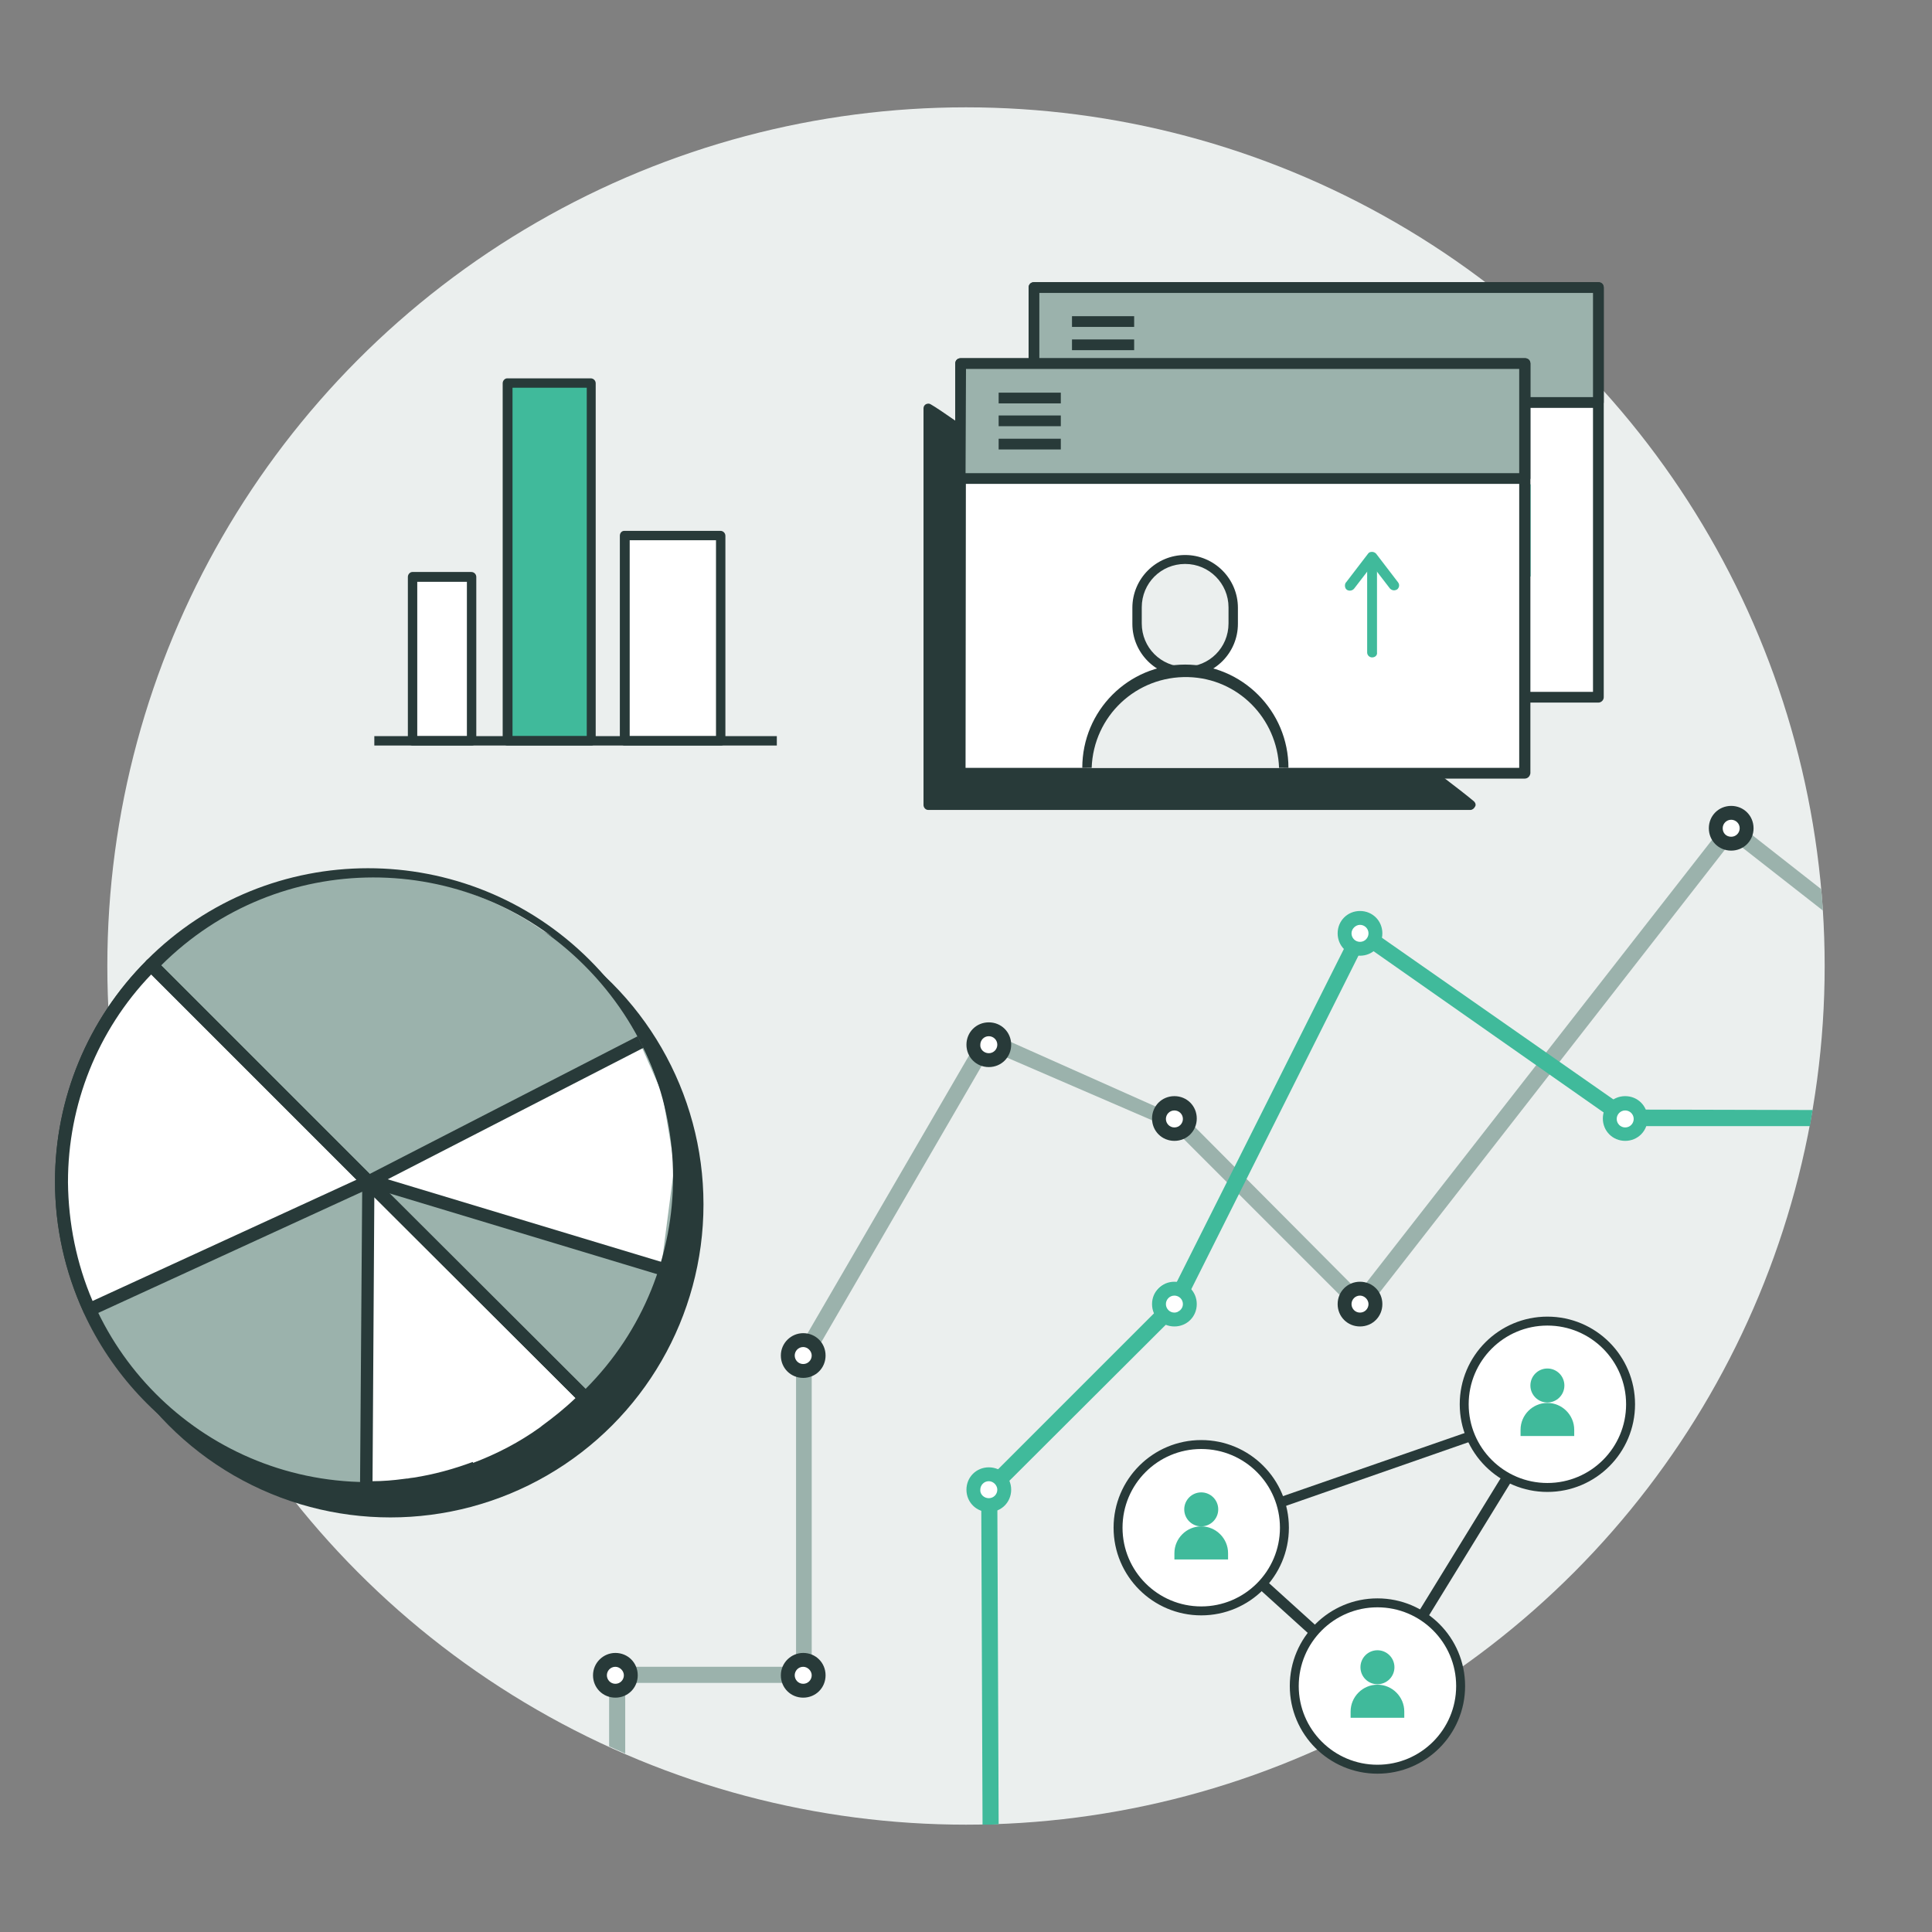 <svg version="1.1" id="Layer_1" xmlns="http://www.w3.org/2000/svg" x="0" y="0" viewBox="0 0 432 432" xml:space="preserve"><rect x="0" y="0" width="432" height="432" fill="#808080" stroke="none"/><style>.st0{fill:#ebefee}.st1{fill:#9bb2ac}.st2{fill:#40ba9b}.st3{fill:#fff}.st4{fill:#283a39}.st5{fill:none}.st7{fill:#fff;stroke:#283a39;stroke-width:2;stroke-miterlimit:10}</style><circle class="st0" cx="216" cy="216" r="192"/><path class="st1" d="M138 372c-1 0-1.8.8-1.8 1.7v16.8c1.2.5 2.4 1.1 3.6 1.6v-18.4c0-.8-.8-1.6-1.8-1.7z"/><path class="st1" d="M387.1 183.4h-.2c-.5 0-.9.3-1.2.7l-81.8 104.8-39.9-40.1c-.7-.7-1.8-.7-2.5 0L220 230.3l-41.5 71.4c-.3.3-.5.8-.5 1.2v69.8h-39.8c-1 0-1.8.8-1.8 1.8s.8 1.8 1.8 1.8h41.5c1 0 1.8-.8 1.8-1.7v-70.8l40-68.9 41.2 17.8 40.2 40.2c.3.4.8.6 1.4.5.5 0 1-.3 1.3-.7l81.8-104.9 20.2 15.8c-.1-1.6-.2-3.2-.4-4.8l-19-14.9c-.3-.3-.7-.5-1.1-.5z"/><path class="st2" d="M305.3 207.1c-.3-.2-.6-.3-1-.3-.2 0-.3 0-.5.1-.5.1-.9.5-1.1.9l-41.5 82.7-41.3 41.3c-.3.3-.5.8-.5 1.3l.3 74.9c1.2 0 2.4 0 3.6-.1l-.3-74.1 41-40.9c.1-.1.2-.3.3-.5l40.7-81.2 57.5 40.3c.3.2.6.3 1 .3h41.2l.6-3.6-41.3-.1-58.7-41z"/><path class="st3" d="M139.8 119.8h21.5v45.9h-21.5z"/><path class="st4" d="M161.2 166.7h-21.5c-.6 0-1-.4-1.1-.9v-46c0-.6.4-1.1 1-1.1h21.5c.6 0 1.1.5 1.1 1.1v45.9c.1.5-.4 1-1 1zm-20.4-2.1h19.3v-43.8h-19.3v43.8z"/><path class="st2" d="M113.5 85.7h18.7v79.9h-18.7z"/><path class="st4" d="M132.2 166.7h-18.7c-.6 0-1.1-.4-1.1-1v-80c0-.6.5-1.1 1-1.1h18.7c.6 0 1.1.5 1.1 1.1v79.9c.1.6-.4 1.1-1 1.1zm-17.6-2.1h16.6V86.7h-16.6v77.9z"/><path class="st3" d="M92.3 129h13.2v36.6H92.3z"/><path class="st4" d="M105.5 166.7H92.3c-.6 0-1-.4-1.1-.9V129c0-.6.5-1.1 1-1.1h13.2c.6 0 1.1.5 1.1 1.1v36.6c.1.6-.4 1.1-1 1.1zm-12.2-2.1h11.1v-34.5H93.3v34.5z"/><path class="st4" d="M83.7 164.6h90v2.1h-90z"/><circle class="st3" cx="387.1" cy="185.2" r="3.5"/><path class="st4" d="M387.1 180.2c2.8 0 5 2.2 5 5s-2.2 5-5 5-5-2.2-5-5 2.2-5 5-5zm0 6.9c1.1 0 1.9-.9 1.9-1.9 0-1.1-.9-1.9-1.9-1.9-1.1 0-1.9.9-1.9 1.9 0 1.1.8 1.9 1.9 1.9 0 .1 0 .1 0 0z"/><circle class="st3" cx="304.1" cy="291.6" r="3.5"/><path class="st4" d="M304.1 286.6c2.8 0 5 2.2 5 5s-2.2 5-5 5-5-2.2-5-5 2.2-5 5-5zm0 6.9c1.1 0 1.9-.9 1.9-1.9s-.9-1.9-1.9-1.9c-1.1 0-1.9.9-1.9 1.9 0 1 .8 1.9 1.9 1.9z"/><circle class="st3" cx="262.6" cy="250.1" r="3.5"/><path class="st4" d="M262.6 245.1c2.8 0 5 2.2 5 5s-2.2 5-5 5-5-2.2-5-5 2.2-5 5-5zm0 7c1.1 0 1.9-.9 1.9-1.9 0-1.1-.9-1.9-1.9-1.9-1.1 0-1.9.9-1.9 1.9 0 1 .8 1.9 1.9 1.9z"/><circle class="st3" cx="221" cy="233.6" r="3.5"/><path class="st4" d="M221.1 228.6c2.8 0 5 2.2 5 5s-2.2 5-5 5-5-2.2-5-5 2.2-5 5-5zm0 6.9c1.1 0 1.9-.9 1.9-1.9 0-1.1-.9-1.9-1.9-1.9-1.1 0-1.9.9-1.9 1.9-.1 1 .8 1.9 1.9 1.9-.1 0 0 0 0 0z"/><circle class="st3" cx="179.6" cy="303" r="3.5"/><path class="st4" d="M179.6 298.1c2.8 0 5 2.2 5 5s-2.2 5-5 5-5-2.2-5-5 2.3-5 5-5zm0 6.9c1.1 0 1.9-.9 1.9-1.9s-.9-1.9-1.9-1.9c-1.1 0-1.9.9-1.9 1.9 0 1 .8 1.9 1.9 1.9z"/><circle class="st3" cx="179.6" cy="374.6" r="3.5"/><path class="st4" d="M179.6 369.6c2.8 0 5 2.2 5 5s-2.2 5-5 5-5-2.2-5-5 2.3-5 5-5zm0 6.9c1.1 0 1.9-.9 1.9-1.9s-.9-1.9-1.9-1.9c-1.1 0-1.9.9-1.9 1.9 0 1 .8 1.9 1.9 1.9z"/><circle class="st3" cx="137.6" cy="374.6" r="3.5"/><path class="st4" d="M137.6 369.6c2.8 0 5 2.2 5 5s-2.2 5-5 5-5-2.2-5-5 2.3-5 5-5zm0 6.9c1.1 0 1.9-.9 1.9-1.9s-.9-1.9-1.9-1.9c-1.1 0-1.9.9-1.9 1.9 0 1 .8 1.9 1.9 1.9z"/><circle class="st3" cx="221" cy="333" r="3.5"/><path class="st2" d="M221.1 328.1c2.8 0 5 2.2 5 5s-2.2 5-5 5-5-2.2-5-5 2.2-5 5-5zm0 6.9c1.1 0 1.9-.9 1.9-1.9s-.9-1.9-1.9-1.9c-1.1 0-1.9.9-1.9 1.9-.1 1 .8 1.9 1.9 1.9z"/><circle class="st3" cx="304.1" cy="208.7" r="3.5"/><path class="st2" d="M304.1 203.7c2.8 0 5 2.2 5 5s-2.2 5-5 5-5-2.2-5-5 2.2-5 5-5zm0 6.9c1.1 0 1.9-.9 1.9-1.9 0-1.1-.9-1.9-1.9-1.9s-1.9.9-1.9 1.9c0 1 .8 1.9 1.9 1.9z"/><circle class="st3" cx="261.5" cy="290.4" r="3.5"/><path class="st2" d="M262.6 286.6c2.8 0 5 2.2 5 5s-2.2 5-5 5-5-2.2-5-5 2.2-5 5-5zm0 6.9c1.1 0 1.9-.9 1.9-1.9 0-1.1-.9-1.9-1.9-1.9-1.1 0-1.9.9-1.9 1.9 0 1 .8 1.9 1.9 1.9z"/><circle class="st3" cx="363.4" cy="250.1" r="3.5"/><path class="st2" d="M363.4 245.1c2.8 0 5 2.2 5 5s-2.2 5-5 5-5-2.2-5-5 2.2-5 5-5zm0 7c1.1 0 1.9-.9 1.9-1.9 0-1.1-.9-1.9-1.9-1.9-1.1 0-1.9.9-1.9 1.9 0 1 .8 1.9 1.9 1.9z"/><circle class="st4" cx="87.3" cy="269.3" r="70"/><path class="st1" d="M130.7 215.9c26.7 26.7 26.8 70 .1 96.8l-48.5-48.4-48.5-48.5c26.8-26.7 70.1-26.7 96.9.1 0-.1 0-.1 0 0z"/><path class="st3" d="M82.3 264.3L143 233l5.1 11.6 2.7 16-3 23.1z"/><path class="st1" d="M130.8 312.7c-2.8 2.7-5.6 5.2-8.7 7.4-.2.1-.4.2-.6.4-.4.3-.8.6-1.2.8-8.3 5.6-17.7 9.2-27.6 10.7-.2 0-.5.1-.8.1l-.8.1c-.2 0-.5.1-.8.1-2.9.3-5.7.5-8.6.5-37.7-.2-68.1-30.8-68-68.5 0-18.2 7.2-35.6 20.1-48.5l48.4 48.5 48.6 48.4z"/><path class="st4" d="M131.9 313.7c-2.8 2.8-5.8 5.3-8.9 7.5-.2.1-.4.3-.6.4-.4.3-.8.6-1.3.9-8.5 5.7-18.1 9.5-28.2 11l-.8.1c-.2 0-.4 0-.5.1h-.2c-.3 0-.5.1-.8.1-30.2 3.6-59.2-12.7-71.9-40.3-4.2-9.2-6.4-19.1-6.4-29.2v-.1c0-18.5 7.3-36.3 20.5-49.4.6-.6 1.5-.6 2.1 0l48.4 48.4 48.5 48.4c.3.3.4.6.4 1 .1.4-.1.8-.3 1.1zM15.3 264.4c0 36.8 29.7 66.7 66.6 67 2.8 0 5.6-.1 8.4-.5l.8-.1h.2l.5-.1.8-.1c9.7-1.5 18.9-5.1 27-10.5l1.2-.8.5-.4c2.6-1.9 5.1-4 7.5-6.2l-47.5-47.4-47.4-47.4c-12 12.5-18.7 29.1-18.6 46.5 0-.1.1-.1 0 0z"/><path class="st3" d="M33.8 215.8l48.4 48.4L20 292.9c-4.1-9-6.2-18.7-6.2-28.6 0-18.2 7.2-35.6 20-48.5z"/><path class="st4" d="M83.3 265.3c-.1.1-.3.2-.4.3l-62.3 28.6c-.4.1-.8.1-1.1 0-.4-.1-.6-.4-.8-.8-4.2-9.2-6.4-19.1-6.4-29.2v-.1c0-18.5 7.4-36.3 20.5-49.4.6-.6 1.5-.6 2.1 0l48.4 48.4c.3.3.5.8.4 1.3 0 .4-.1.7-.4.9zm-62.6 25.6l59-27.1-45.9-45.9c-12 12.5-18.6 29.1-18.6 46.4v.1c.1 9.1 1.9 18.1 5.5 26.5z"/><path class="st3" d="M130.8 312.7c-2.7 2.7-5.6 5.2-8.7 7.4-.2.1-.4.2-.6.4-4.8 3.3-9.9 6-15.3 8-4.4 1.6-8.9 2.8-13.5 3.6l-.8.1-.8.1-.8.1c-2.9.4-5.7.5-8.6.5l.5-68.5 48.6 48.3z"/><path class="st4" d="M131.8 313.8c-2.7 2.7-5.7 5.2-8.8 7.5-.2.1-.4.3-.6.4-4.8 3.4-10.1 6.2-15.6 8.2h-.1c-4.4 1.7-9 2.9-13.7 3.6l-.8.1c-.2 0-.4 0-.5.1h-.2c-.3 0-.5.1-.8.1-2.9.3-5.9.5-8.8.5-.4 0-.7-.2-1-.5-.3-.3-.4-.6-.4-1l.5-68.5c0-.6.4-1.1.9-1.4.5-.2 1.2-.1 1.6.3l48.5 48.4c.6.6.6 1.5 0 2l-.2.2zm-26 13.3c5.3-2 10.3-4.6 14.9-7.9l.5-.4c2.6-1.9 5.1-3.9 7.5-6.2l-45-44.9-.4 63.5c2.3 0 4.7-.2 6.9-.5l.8-.1h.2l.5-.1.8-.1c4.5-.7 8.9-1.9 13.2-3.5l.1.2z"/><path transform="rotate(-27.202 112.773 248.628)" class="st4" d="M78.5 247.2H147v2.9H78.5z"/><path transform="rotate(-73.201 115.991 274.01)" class="st4" d="M114.5 239.7h2.9v68.5h-2.9z"/><path class="st5" d="M143.9 234.3L83 265.6"/><path class="st4" d="M131.9 313.7c-.6.6-1.5.6-2.1 0l-48.5-48.4-48.5-48.5c-.6-.6-.6-1.5 0-2.1 27.3-27.4 71.6-27.4 99-.1s27.4 71.8.1 99.1zM36 215.9l47.4 47.4 47.5 47.3c26.2-26.2 26.1-68.6-.1-94.8s-68.6-26.1-94.8.1zm293.6-36.7c-10.6-9-114.4-84.9-121.5-88.8-.3-.2-.7-.2-1.1 0-.3.2-.5.5-.5.9V180c0 .6.5 1.1 1 1.1h121.3c.4 0 .8-.3 1-.7.3-.4.1-.9-.2-1.2z"/><path class="st3" d="M231.2 64.3h126.2v91.6H231.2z"/><path class="st4" d="M357.4 157.1H231.2c-.7 0-1.2-.5-1.2-1.2V64.3c0-.7.5-1.2 1.2-1.2h126.2c.7 0 1.2.5 1.2 1.2v91.6c0 .7-.6 1.2-1.2 1.2zm-125-2.4h123.8V65.5H232.4v89.2z"/><path class="st1" d="M231.2 64.3h126.2V90H231.2z"/><path class="st4" d="M357.4 91.2H231.2c-.6 0-1.2-.5-1.2-1.2V64.3c0-.7.5-1.2 1.2-1.2h126.2c.7 0 1.2.5 1.2 1.2V90c-.1.6-.6 1.2-1.2 1.2zm-125-2.4h123.8V65.5H232.4v23.3z"/><path class="st4" d="M239.7 70.7h13.9v2.4h-13.9zm0 5.2h13.9v2.4h-13.9zm0 5.2h13.9v2.4h-13.9z"/><path fill="#7fd6c2" d="M246.3 108.3h96v20.6h-96z"/><path class="st3" d="M214.8 81.3H341v91.6H214.8z"/><path class="st4" d="M340.9 174.1H214.8c-.7 0-1.2-.5-1.2-1.2V81.3c0-.7.5-1.2 1.2-1.2H341c.7 0 1.2.5 1.2 1.2v91.6c-.1.7-.6 1.2-1.3 1.2zm-125-2.4h123.8V82.5H216l-.1 89.2z"/><path class="st1" d="M214.8 81.3H341V107H214.8z"/><path class="st4" d="M340.9 108.2H214.8c-.7 0-1.2-.5-1.2-1.2V81.3c0-.7.5-1.2 1.2-1.2H341c.7 0 1.2.5 1.2 1.2V107c-.1.6-.6 1.2-1.3 1.2zm-125-2.4h123.8V82.5H216l-.1 23.3z"/><path class="st4" d="M223.3 87.8h13.9v2.4h-13.9zm0 5.1h13.9v2.4h-13.9zm0 5.2h13.9v2.4h-13.9z"/><path class="st2" d="M306.8 147c-.6 0-1.1-.5-1.1-1.1v-21.1c0-.6.5-1.1 1.1-1.1.6 0 1.1.5 1.1 1.1v21.1c.1.6-.4 1.1-1.1 1.1z"/><path class="st2" d="M311.7 132c-.4 0-.7-.2-.9-.4l-4-5.2-4 5.2c-.4.5-1.1.6-1.6.3s-.6-1.1-.3-1.6l.1-.1 4.9-6.4c.2-.3.5-.4.9-.4s.7.2.9.4l4.9 6.4c.4.5.3 1.2-.2 1.6-.2.1-.4.2-.7.2z"/><path class="st0" d="M265 150.2c-5.9 0-10.8-4.8-10.8-10.8v-3.6c0-5.9 4.8-10.8 10.8-10.8 5.9 0 10.8 4.8 10.8 10.8v3.6c0 6-4.9 10.8-10.8 10.8z"/><path class="st4" d="M265 151.3c-6.5 0-11.8-5.3-11.8-11.8v-3.6c0-6.5 5.3-11.8 11.8-11.8 6.5 0 11.8 5.3 11.8 11.8v3.6c0 6.5-5.3 11.8-11.8 11.8zm0-25.2c-5.4 0-9.7 4.3-9.7 9.7v3.6c0 5.4 4.3 9.7 9.7 9.7 5.4 0 9.7-4.3 9.7-9.7v-3.6c0-5.3-4.3-9.7-9.7-9.7z"/><path class="st0" d="M287 171.7c0-12.2-9.8-22-22-22s-22 9.8-22 22h44z"/><path class="st4" d="M244.1 171.7c.4-11.6 10-20.6 21.6-20.3 11.1.3 19.9 9.2 20.3 20.3h2.1c0-12.7-10.3-23.1-23.1-23.1-12.7 0-23 10.3-23 23.1h2.1z"/><path class="st5" d="M307.8 378l38.2-62"/><path class="st4" d="M307.8 379.3c-.4 0-.8-.2-1-.5-.4-.5-.3-1.3.2-1.8l38.1-62c.5-.4 1.3-.4 1.8.2s.4 1.3-.2 1.8l-38.1 62c-.2.2-.5.3-.8.3z"/><path class="st5" d="M269.3 342.6l38 34.4"/><path class="st4" d="M307.3 378.2c-.4 0-.8-.2-1.1-.6l-38-34.4c-.4-.6-.3-1.4.3-1.8.6-.4 1.4-.3 1.8.3 0 .1.1.1.1.2l38 34.4c.3.6.2 1.4-.4 1.7-.2.2-.5.3-.7.2z"/><path class="st5" d="M267.6 342.5l78.3-27.3"/><path class="st4" d="M345.9 316.4h-.1l-78.3 27.3c-.7-.1-1.1-.8-1-1.5.1-.6.6-1 1.2-1L346 314c.7 0 1.2.6 1.1 1.3v.1c-.1.6-.6 1-1.2 1z"/><circle class="st7" cx="268.6" cy="341.6" r="18.6"/><circle class="st2" cx="268.6" cy="337.5" r="3.8"/><path class="st2" d="M274.6 348.7h-12v-1.4c0-3.3 2.7-6 6-6s6 2.7 6 6v1.4z"/><circle class="st7" cx="308" cy="377" r="18.6"/><circle class="st2" cx="308" cy="372.8" r="3.8"/><path class="st2" d="M314 384.1h-12v-1.4c0-3.3 2.7-6 6-6s6 2.7 6 6v1.4z"/><circle class="st7" cx="346" cy="314" r="18.6"/><circle class="st2" cx="346" cy="309.8" r="3.8"/><path class="st2" d="M352 321.1h-12v-1.4c0-3.3 2.7-6 6-6s6 2.7 6 6v1.4z"/></svg>